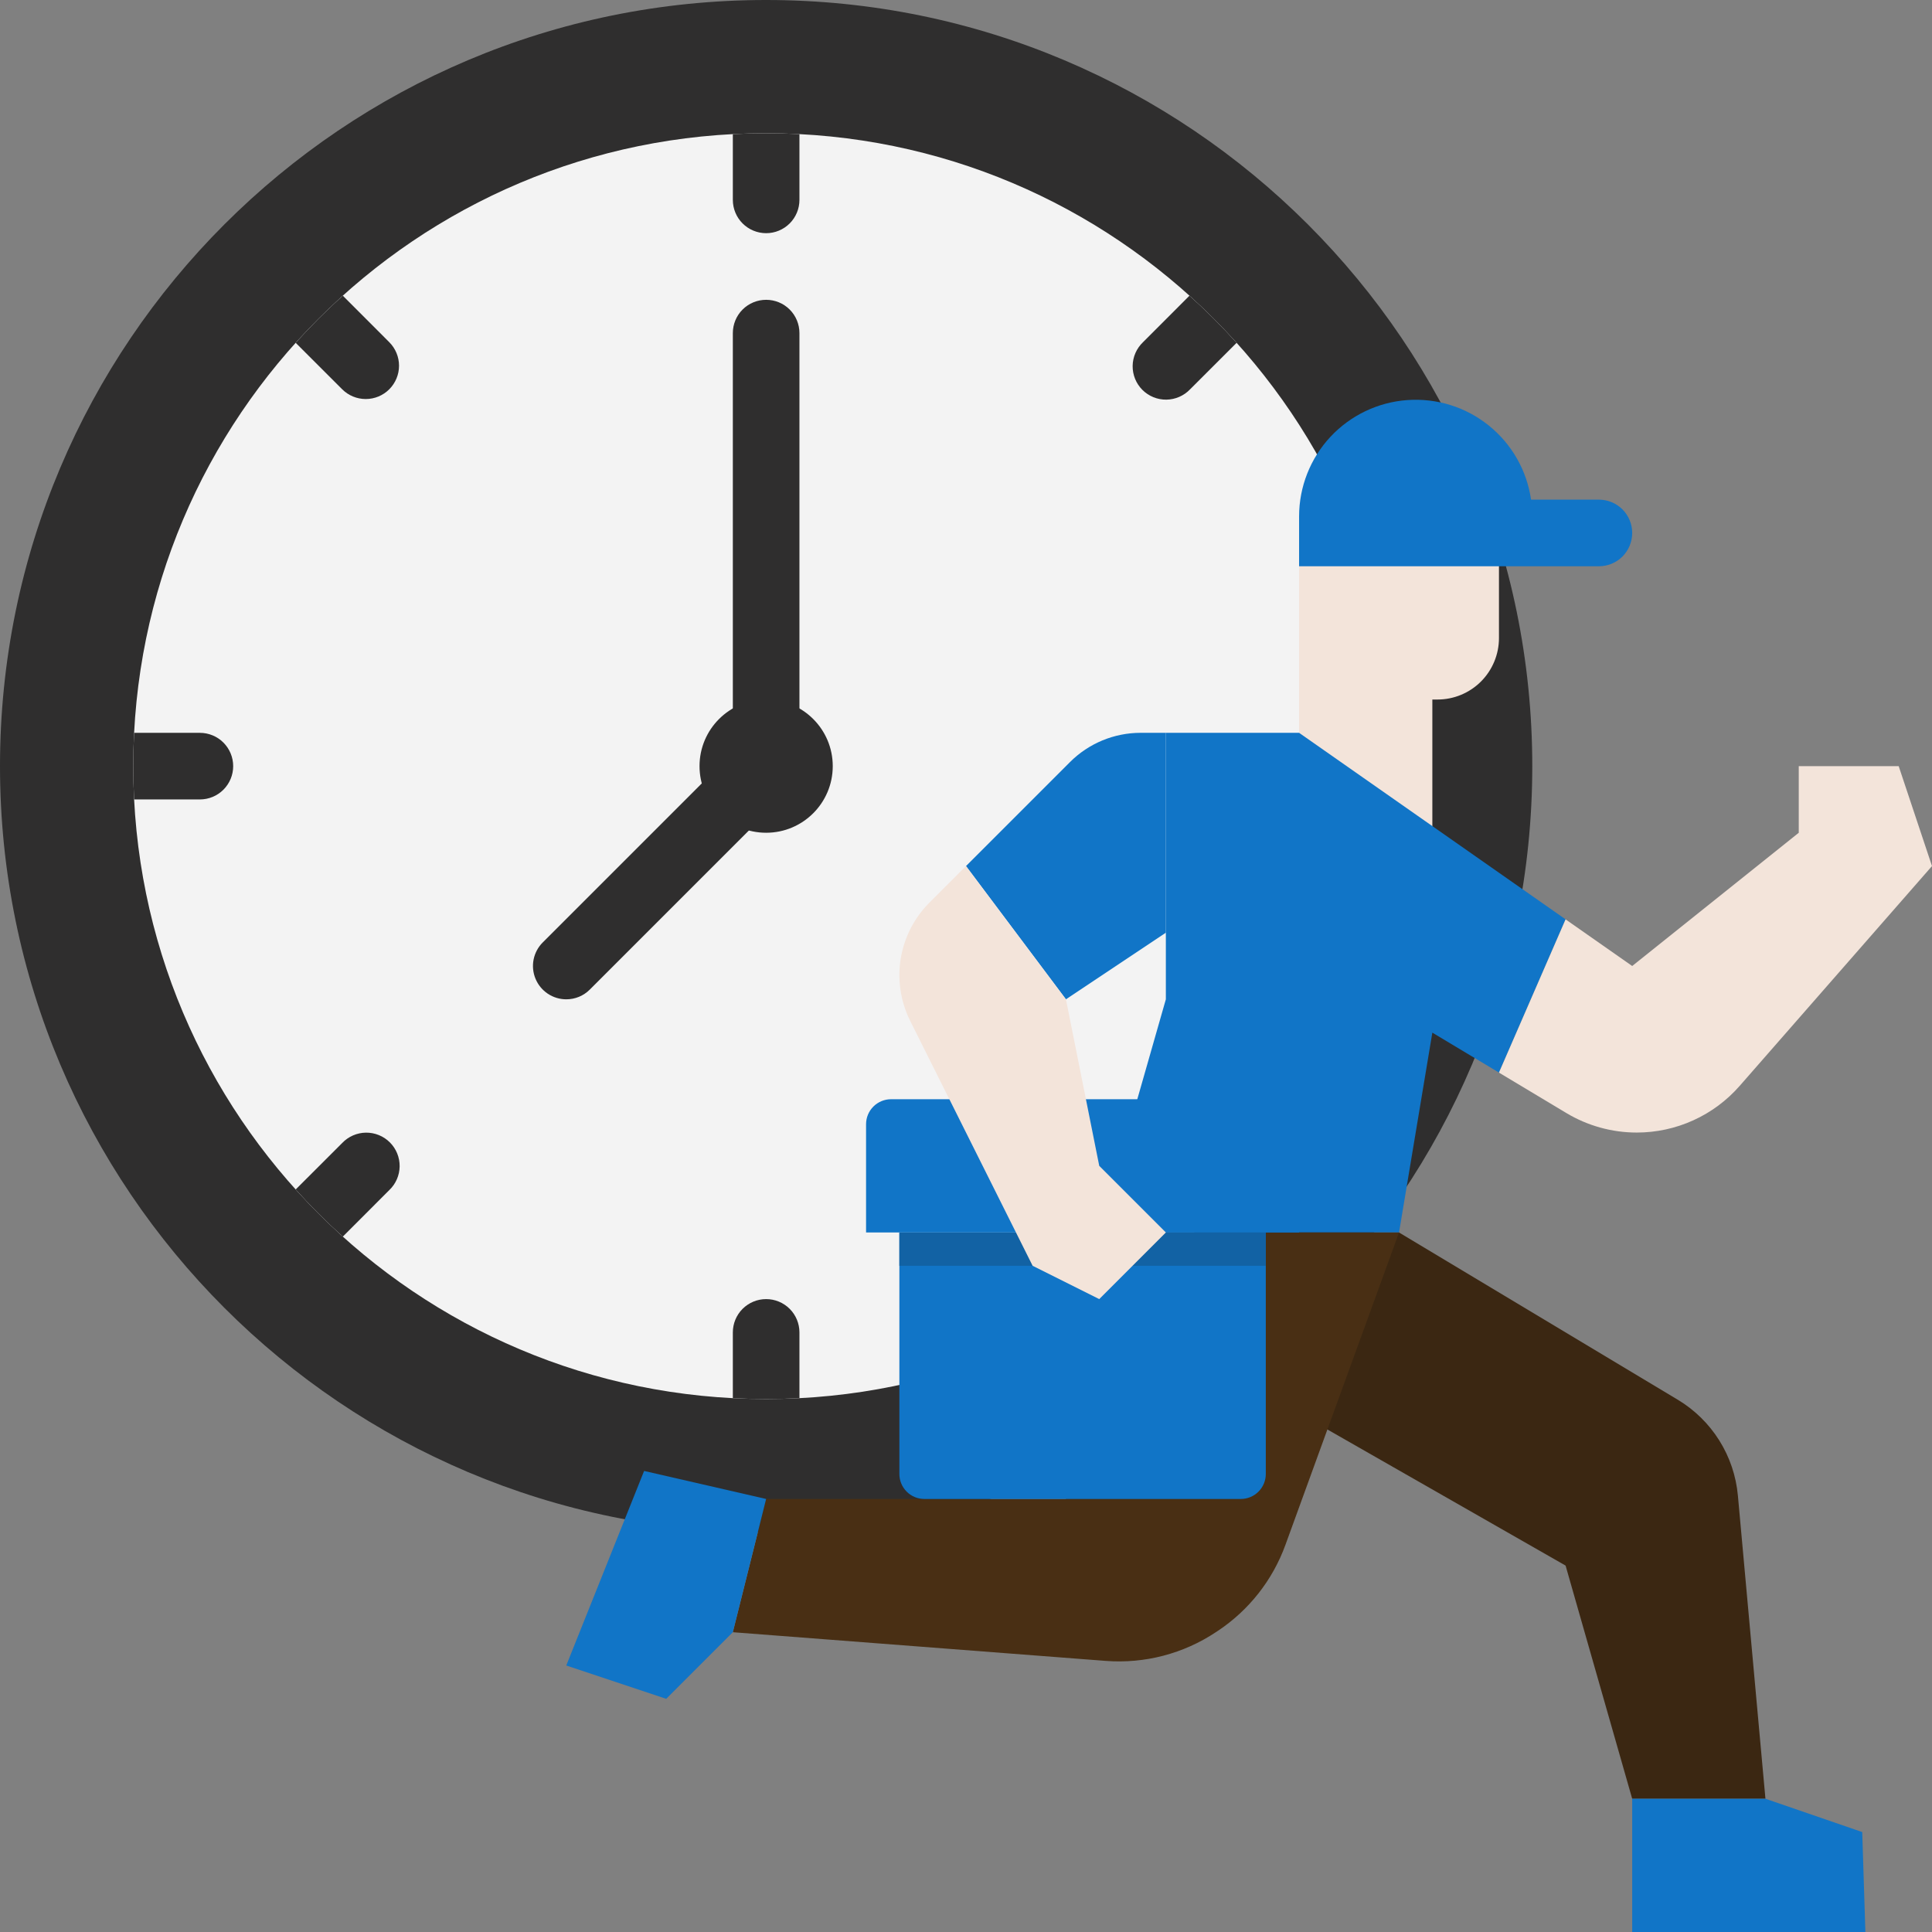<svg width="95" height="95" viewBox="0 0 95 95" fill="none" xmlns="http://www.w3.org/2000/svg">
<rect x="0" y="0" width="95" height="95" fill="#808080" stroke="none"/>
<g opacity="0.9">
<path d="M37.672 75.345C58.478 75.345 75.345 58.478 75.345 37.672C75.345 16.866 58.478 0 37.672 0C16.866 0 0 16.866 0 37.672C0 58.478 16.866 75.345 37.672 75.345Z" fill="#262525"/>
<path d="M37.672 68.793C54.86 68.793 68.793 54.86 68.793 37.672C68.793 20.485 54.86 6.552 37.672 6.552C20.485 6.552 6.552 20.485 6.552 37.672C6.552 54.86 20.485 68.793 37.672 68.793Z" fill="white"/>
<path d="M11.466 37.673C11.466 38.107 11.293 38.524 10.986 38.831C10.679 39.138 10.262 39.31 9.828 39.31H6.595C6.566 38.768 6.552 38.222 6.552 37.673C6.552 37.123 6.566 36.577 6.595 36.035H9.828C10.262 36.035 10.679 36.207 10.986 36.514C11.293 36.822 11.466 37.238 11.466 37.673Z" fill="#262525"/>
<path d="M19.141 58.52L16.857 60.807C16.044 60.076 15.27 59.302 14.539 58.489L16.826 56.204C16.976 56.046 17.157 55.919 17.358 55.831C17.558 55.744 17.774 55.697 17.992 55.694C18.211 55.692 18.428 55.733 18.63 55.815C18.833 55.897 19.017 56.02 19.171 56.174C19.326 56.329 19.448 56.513 19.53 56.715C19.613 56.918 19.654 57.135 19.651 57.353C19.648 57.572 19.602 57.788 19.514 57.988C19.427 58.188 19.3 58.369 19.141 58.52V58.52Z" fill="#262525"/>
<path d="M19.141 19.142C18.834 19.449 18.418 19.621 17.984 19.621C17.549 19.621 17.133 19.449 16.826 19.142L14.539 16.857C15.27 16.044 16.044 15.27 16.857 14.539L19.141 16.826C19.448 17.133 19.621 17.55 19.621 17.984C19.621 18.418 19.448 18.834 19.141 19.142Z" fill="#262525"/>
<path d="M39.31 6.595V9.828C39.31 10.262 39.138 10.679 38.831 10.986C38.524 11.293 38.107 11.466 37.673 11.466C37.238 11.466 36.822 11.293 36.514 10.986C36.207 10.679 36.035 10.262 36.035 9.828V6.595C36.577 6.566 37.123 6.552 37.673 6.552C38.222 6.552 38.768 6.566 39.31 6.595Z" fill="#262525"/>
<path d="M39.31 65.517V68.75C38.768 68.779 38.222 68.793 37.673 68.793C37.123 68.793 36.577 68.779 36.035 68.75V65.517C36.035 65.083 36.207 64.666 36.514 64.359C36.822 64.052 37.238 63.879 37.673 63.879C38.107 63.879 38.524 64.052 38.831 64.359C39.138 64.666 39.31 65.083 39.31 65.517Z" fill="#262525"/>
<path d="M60.807 16.857L58.52 19.142C58.369 19.3 58.188 19.427 57.988 19.514C57.788 19.602 57.572 19.648 57.353 19.651C57.135 19.654 56.918 19.613 56.715 19.531C56.513 19.448 56.329 19.326 56.174 19.172C56.02 19.017 55.897 18.833 55.815 18.631C55.733 18.428 55.692 18.211 55.694 17.992C55.697 17.774 55.744 17.558 55.831 17.358C55.919 17.157 56.046 16.977 56.204 16.826L58.489 14.539C59.302 15.27 60.076 16.044 60.807 16.857V16.857Z" fill="#262525"/>
<path d="M63.879 26.207V36.035L70.431 40.948V34.397H70.685C71.487 34.397 72.255 34.078 72.822 33.512C73.388 32.945 73.707 32.176 73.707 31.375V26.207H63.879Z" fill="#FFEEE3"/>
<path d="M73.707 52.741L70.431 50.776L68.793 60.603H54.051L57.327 49.138V36.034H63.879L76.983 45.207L73.707 52.741Z" fill="#0473CE"/>
<path d="M76.983 45.207L80.259 47.5L88.448 40.949V37.673H93.362L95 42.586L85.544 53.394C84.913 54.115 84.135 54.693 83.262 55.089C82.39 55.485 81.442 55.69 80.484 55.69C79.265 55.69 78.069 55.359 77.024 54.732L73.707 52.742L76.983 45.207Z" fill="#FFEEE3"/>
<path d="M80.258 88.448L76.983 76.983L65.139 70.215L67.445 61.586L68.793 60.603L82.498 68.826C83.326 69.324 84.026 70.009 84.54 70.828C85.054 71.647 85.367 72.575 85.455 73.537L86.81 88.448H80.258Z" fill="#331D06"/>
<path d="M86.81 88.448L91.569 90.086L91.724 95H80.258V88.448H86.81Z" fill="#0473CE"/>
<path d="M54.051 60.603L52.413 73.707H37.672L36.034 80.259L54.368 81.669C56.285 81.816 58.197 81.317 59.797 80.25L59.894 80.186C61.419 79.169 62.579 77.692 63.205 75.969L68.793 60.603H54.051Z" fill="#422608"/>
<path d="M37.672 73.707L31.672 72.329L27.845 81.896L32.758 83.534L36.034 80.258L37.672 73.707Z" fill="#0473CE"/>
<path d="M52.414 49.138L57.328 45.862V36.034H56.087C54.784 36.034 53.534 36.552 52.613 37.473L47.5 42.586L52.414 49.138Z" fill="#0473CE"/>
<path d="M78.621 24.569H75.285C75.078 23.134 74.335 21.832 73.206 20.924C72.077 20.015 70.647 19.568 69.201 19.672C67.756 19.776 66.404 20.423 65.416 21.483C64.429 22.544 63.88 23.939 63.879 25.387V27.844H78.621C79.055 27.844 79.472 27.672 79.779 27.365C80.086 27.057 80.258 26.641 80.258 26.206C80.258 25.772 80.086 25.355 79.779 25.048C79.472 24.741 79.055 24.569 78.621 24.569Z" fill="#0473CE"/>
<path d="M44.224 60.603H62.242V72.478C62.242 72.804 62.112 73.117 61.882 73.347C61.651 73.578 61.339 73.707 61.013 73.707H45.453C45.127 73.707 44.815 73.578 44.584 73.347C44.354 73.117 44.224 72.804 44.224 72.478V60.603Z" fill="#0473CE"/>
<path d="M44.224 60.603H62.242V62.241H44.224V60.603Z" fill="#055EA7"/>
<path d="M43.814 54.051H62.651C62.976 54.051 63.289 54.181 63.519 54.411C63.75 54.642 63.879 54.954 63.879 55.28V60.603H42.586V55.28C42.586 54.954 42.715 54.642 42.946 54.411C43.176 54.181 43.489 54.051 43.814 54.051V54.051Z" fill="#0473CE"/>
<path d="M27.845 49.138C27.521 49.138 27.204 49.042 26.935 48.862C26.666 48.682 26.456 48.426 26.332 48.127C26.208 47.828 26.175 47.498 26.238 47.181C26.302 46.863 26.458 46.571 26.687 46.342L36.035 36.994V16.379C36.035 15.945 36.207 15.528 36.514 15.221C36.822 14.914 37.238 14.742 37.673 14.742C38.107 14.742 38.524 14.914 38.831 15.221C39.138 15.528 39.31 15.945 39.31 16.379V37.672C39.31 37.888 39.268 38.101 39.186 38.299C39.103 38.498 38.983 38.679 38.831 38.831L29.003 48.658C28.851 48.811 28.671 48.931 28.472 49.014C28.273 49.096 28.06 49.138 27.845 49.138V49.138Z" fill="#262525"/>
<path d="M37.672 40.948C39.481 40.948 40.948 39.481 40.948 37.672C40.948 35.863 39.481 34.397 37.672 34.397C35.863 34.397 34.397 35.863 34.397 37.672C34.397 39.481 35.863 40.948 37.672 40.948Z" fill="#262525"/>
<path d="M47.5 42.586L45.7 44.386C45.232 44.854 44.861 45.409 44.608 46.021C44.355 46.632 44.224 47.287 44.224 47.949C44.225 48.731 44.407 49.502 44.757 50.201L50.776 62.241L54.052 63.879L57.328 60.603L54.052 57.327L52.414 49.138L47.5 42.586Z" fill="#FFEEE3"/>
</g>
</svg>
